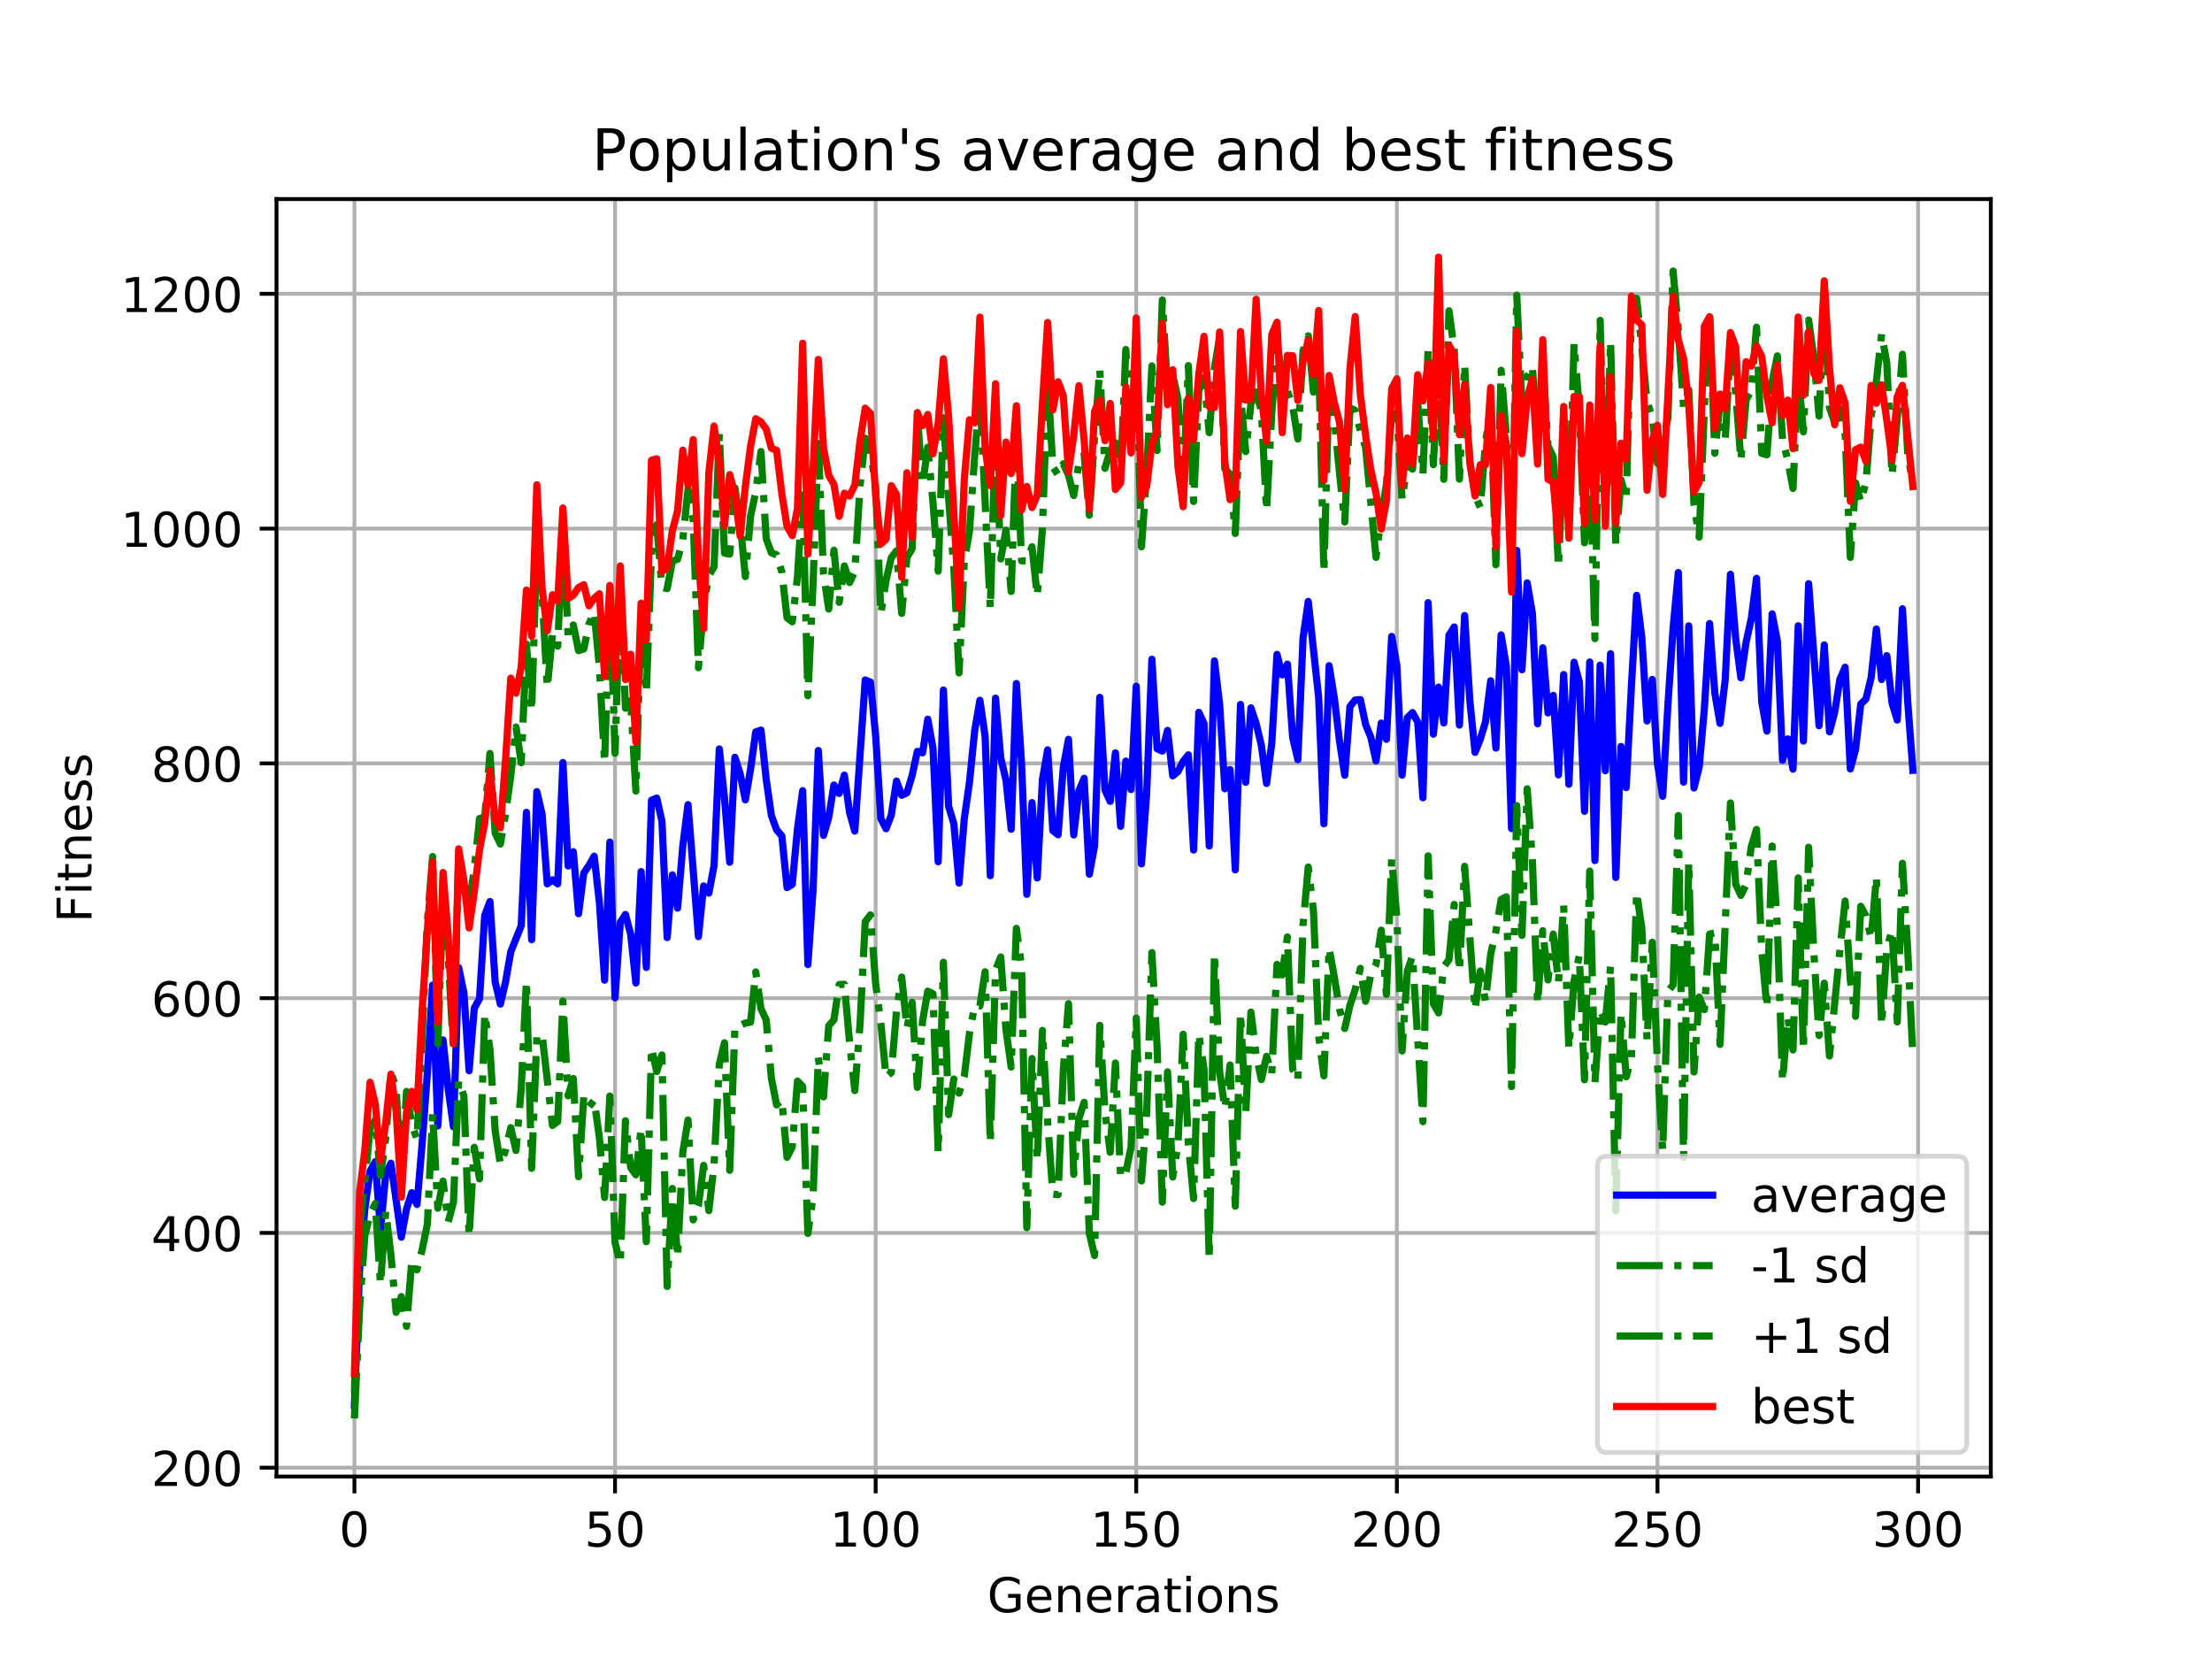 <?xml version="1.0" encoding="utf-8" standalone="no"?>
<!DOCTYPE svg PUBLIC "-//W3C//DTD SVG 1.1//EN"
  "http://www.w3.org/Graphics/SVG/1.1/DTD/svg11.dtd">
<!-- Created with matplotlib (https://matplotlib.org/) -->
<svg height="345.6pt" version="1.1" viewBox="0 0 460.8 345.6" width="460.8pt" xmlns="http://www.w3.org/2000/svg" xmlns:xlink="http://www.w3.org/1999/xlink">
 <defs>
  <style type="text/css">
*{stroke-linecap:butt;stroke-linejoin:round;}
  </style>
 </defs>
 <g id="figure_1">
  <g id="patch_1">
   <path d="M 0 345.6 
L 460.8 345.6 
L 460.8 0 
L 0 0 
z
" style="fill:#ffffff;"/>
  </g>
  <g id="axes_1">
   <g id="patch_2">
    <path d="M 57.6 307.584 
L 414.72 307.584 
L 414.72 41.472 
L 57.6 41.472 
z
" style="fill:#ffffff;"/>
   </g>
   <g id="matplotlib.axis_1">
    <g id="xtick_1">
     <g id="line2d_1">
      <path clip-path="url(#p38e847143c)" d="M 73.833 307.584 
L 73.833 41.472 
" style="fill:none;stroke:#b0b0b0;stroke-linecap:square;stroke-width:0.8;"/>
     </g>
     <g id="line2d_2">
      <defs>
       <path d="M 0 0 
L 0 3.5 
" id="md46d656d2c" style="stroke:#000000;stroke-width:0.8;"/>
      </defs>
      <g>
       <use style="stroke:#000000;stroke-width:0.8;" x="73.833" xlink:href="#md46d656d2c" y="307.584"/>
      </g>
     </g>
     <g id="text_1">
      <!-- 0 -->
      <defs>
       <path d="M 31.781 66.406 
Q 24.172 66.406 20.328 58.906 
Q 16.5 51.422 16.5 36.375 
Q 16.5 21.391 20.328 13.891 
Q 24.172 6.391 31.781 6.391 
Q 39.453 6.391 43.281 13.891 
Q 47.125 21.391 47.125 36.375 
Q 47.125 51.422 43.281 58.906 
Q 39.453 66.406 31.781 66.406 
z
M 31.781 74.219 
Q 44.047 74.219 50.516 64.516 
Q 56.984 54.828 56.984 36.375 
Q 56.984 17.969 50.516 8.266 
Q 44.047 -1.422 31.781 -1.422 
Q 19.531 -1.422 13.062 8.266 
Q 6.594 17.969 6.594 36.375 
Q 6.594 54.828 13.062 64.516 
Q 19.531 74.219 31.781 74.219 
z
" id="DejaVuSans-48"/>
      </defs>
      <g transform="translate(70.651 322.182)scale(0.1 -0.1)">
       <use xlink:href="#DejaVuSans-48"/>
      </g>
     </g>
    </g>
    <g id="xtick_2">
     <g id="line2d_3">
      <path clip-path="url(#p38e847143c)" d="M 128.123 307.584 
L 128.123 41.472 
" style="fill:none;stroke:#b0b0b0;stroke-linecap:square;stroke-width:0.8;"/>
     </g>
     <g id="line2d_4">
      <g>
       <use style="stroke:#000000;stroke-width:0.8;" x="128.123" xlink:href="#md46d656d2c" y="307.584"/>
      </g>
     </g>
     <g id="text_2">
      <!-- 50 -->
      <defs>
       <path d="M 10.797 72.906 
L 49.516 72.906 
L 49.516 64.594 
L 19.828 64.594 
L 19.828 46.734 
Q 21.969 47.469 24.109 47.828 
Q 26.266 48.188 28.422 48.188 
Q 40.625 48.188 47.75 41.5 
Q 54.891 34.812 54.891 23.391 
Q 54.891 11.625 47.562 5.094 
Q 40.234 -1.422 26.906 -1.422 
Q 22.312 -1.422 17.547 -0.641 
Q 12.797 0.141 7.719 1.703 
L 7.719 11.625 
Q 12.109 9.234 16.797 8.062 
Q 21.484 6.891 26.703 6.891 
Q 35.156 6.891 40.078 11.328 
Q 45.016 15.766 45.016 23.391 
Q 45.016 31 40.078 35.438 
Q 35.156 39.891 26.703 39.891 
Q 22.75 39.891 18.812 39.016 
Q 14.891 38.141 10.797 36.281 
z
" id="DejaVuSans-53"/>
      </defs>
      <g transform="translate(121.76 322.182)scale(0.1 -0.1)">
       <use xlink:href="#DejaVuSans-53"/>
       <use x="63.623" xlink:href="#DejaVuSans-48"/>
      </g>
     </g>
    </g>
    <g id="xtick_3">
     <g id="line2d_5">
      <path clip-path="url(#p38e847143c)" d="M 182.413 307.584 
L 182.413 41.472 
" style="fill:none;stroke:#b0b0b0;stroke-linecap:square;stroke-width:0.8;"/>
     </g>
     <g id="line2d_6">
      <g>
       <use style="stroke:#000000;stroke-width:0.8;" x="182.413" xlink:href="#md46d656d2c" y="307.584"/>
      </g>
     </g>
     <g id="text_3">
      <!-- 100 -->
      <defs>
       <path d="M 12.406 8.297 
L 28.516 8.297 
L 28.516 63.922 
L 10.984 60.406 
L 10.984 69.391 
L 28.422 72.906 
L 38.281 72.906 
L 38.281 8.297 
L 54.391 8.297 
L 54.391 0 
L 12.406 0 
z
" id="DejaVuSans-49"/>
      </defs>
      <g transform="translate(172.869 322.182)scale(0.1 -0.1)">
       <use xlink:href="#DejaVuSans-49"/>
       <use x="63.623" xlink:href="#DejaVuSans-48"/>
       <use x="127.246" xlink:href="#DejaVuSans-48"/>
      </g>
     </g>
    </g>
    <g id="xtick_4">
     <g id="line2d_7">
      <path clip-path="url(#p38e847143c)" d="M 236.703 307.584 
L 236.703 41.472 
" style="fill:none;stroke:#b0b0b0;stroke-linecap:square;stroke-width:0.8;"/>
     </g>
     <g id="line2d_8">
      <g>
       <use style="stroke:#000000;stroke-width:0.8;" x="236.703" xlink:href="#md46d656d2c" y="307.584"/>
      </g>
     </g>
     <g id="text_4">
      <!-- 150 -->
      <g transform="translate(227.159 322.182)scale(0.1 -0.1)">
       <use xlink:href="#DejaVuSans-49"/>
       <use x="63.623" xlink:href="#DejaVuSans-53"/>
       <use x="127.246" xlink:href="#DejaVuSans-48"/>
      </g>
     </g>
    </g>
    <g id="xtick_5">
     <g id="line2d_9">
      <path clip-path="url(#p38e847143c)" d="M 290.993 307.584 
L 290.993 41.472 
" style="fill:none;stroke:#b0b0b0;stroke-linecap:square;stroke-width:0.8;"/>
     </g>
     <g id="line2d_10">
      <g>
       <use style="stroke:#000000;stroke-width:0.8;" x="290.993" xlink:href="#md46d656d2c" y="307.584"/>
      </g>
     </g>
     <g id="text_5">
      <!-- 200 -->
      <defs>
       <path d="M 19.188 8.297 
L 53.609 8.297 
L 53.609 0 
L 7.328 0 
L 7.328 8.297 
Q 12.938 14.109 22.625 23.891 
Q 32.328 33.688 34.812 36.531 
Q 39.547 41.844 41.422 45.531 
Q 43.312 49.219 43.312 52.781 
Q 43.312 58.594 39.234 62.25 
Q 35.156 65.922 28.609 65.922 
Q 23.969 65.922 18.812 64.312 
Q 13.672 62.703 7.812 59.422 
L 7.812 69.391 
Q 13.766 71.781 18.938 73 
Q 24.125 74.219 28.422 74.219 
Q 39.75 74.219 46.484 68.547 
Q 53.219 62.891 53.219 53.422 
Q 53.219 48.922 51.531 44.891 
Q 49.859 40.875 45.406 35.406 
Q 44.188 33.984 37.641 27.219 
Q 31.109 20.453 19.188 8.297 
z
" id="DejaVuSans-50"/>
      </defs>
      <g transform="translate(281.449 322.182)scale(0.1 -0.1)">
       <use xlink:href="#DejaVuSans-50"/>
       <use x="63.623" xlink:href="#DejaVuSans-48"/>
       <use x="127.246" xlink:href="#DejaVuSans-48"/>
      </g>
     </g>
    </g>
    <g id="xtick_6">
     <g id="line2d_11">
      <path clip-path="url(#p38e847143c)" d="M 345.283 307.584 
L 345.283 41.472 
" style="fill:none;stroke:#b0b0b0;stroke-linecap:square;stroke-width:0.8;"/>
     </g>
     <g id="line2d_12">
      <g>
       <use style="stroke:#000000;stroke-width:0.8;" x="345.283" xlink:href="#md46d656d2c" y="307.584"/>
      </g>
     </g>
     <g id="text_6">
      <!-- 250 -->
      <g transform="translate(335.739 322.182)scale(0.1 -0.1)">
       <use xlink:href="#DejaVuSans-50"/>
       <use x="63.623" xlink:href="#DejaVuSans-53"/>
       <use x="127.246" xlink:href="#DejaVuSans-48"/>
      </g>
     </g>
    </g>
    <g id="xtick_7">
     <g id="line2d_13">
      <path clip-path="url(#p38e847143c)" d="M 399.573 307.584 
L 399.573 41.472 
" style="fill:none;stroke:#b0b0b0;stroke-linecap:square;stroke-width:0.8;"/>
     </g>
     <g id="line2d_14">
      <g>
       <use style="stroke:#000000;stroke-width:0.8;" x="399.573" xlink:href="#md46d656d2c" y="307.584"/>
      </g>
     </g>
     <g id="text_7">
      <!-- 300 -->
      <defs>
       <path d="M 40.578 39.312 
Q 47.656 37.797 51.625 33 
Q 55.609 28.219 55.609 21.188 
Q 55.609 10.406 48.188 4.484 
Q 40.766 -1.422 27.094 -1.422 
Q 22.516 -1.422 17.656 -0.516 
Q 12.797 0.391 7.625 2.203 
L 7.625 11.719 
Q 11.719 9.328 16.594 8.109 
Q 21.484 6.891 26.812 6.891 
Q 36.078 6.891 40.938 10.547 
Q 45.797 14.203 45.797 21.188 
Q 45.797 27.641 41.281 31.266 
Q 36.766 34.906 28.719 34.906 
L 20.219 34.906 
L 20.219 43.016 
L 29.109 43.016 
Q 36.375 43.016 40.234 45.922 
Q 44.094 48.828 44.094 54.297 
Q 44.094 59.906 40.109 62.906 
Q 36.141 65.922 28.719 65.922 
Q 24.656 65.922 20.016 65.031 
Q 15.375 64.156 9.812 62.312 
L 9.812 71.094 
Q 15.438 72.656 20.344 73.438 
Q 25.25 74.219 29.594 74.219 
Q 40.828 74.219 47.359 69.109 
Q 53.906 64.016 53.906 55.328 
Q 53.906 49.266 50.438 45.094 
Q 46.969 40.922 40.578 39.312 
z
" id="DejaVuSans-51"/>
      </defs>
      <g transform="translate(390.029 322.182)scale(0.1 -0.1)">
       <use xlink:href="#DejaVuSans-51"/>
       <use x="63.623" xlink:href="#DejaVuSans-48"/>
       <use x="127.246" xlink:href="#DejaVuSans-48"/>
      </g>
     </g>
    </g>
    <g id="text_8">
     <!-- Generations -->
     <defs>
      <path d="M 59.516 10.406 
L 59.516 29.984 
L 43.406 29.984 
L 43.406 38.094 
L 69.281 38.094 
L 69.281 6.781 
Q 63.578 2.734 56.688 0.656 
Q 49.812 -1.422 42 -1.422 
Q 24.906 -1.422 15.25 8.562 
Q 5.609 18.562 5.609 36.375 
Q 5.609 54.25 15.25 64.234 
Q 24.906 74.219 42 74.219 
Q 49.125 74.219 55.547 72.453 
Q 61.969 70.703 67.391 67.281 
L 67.391 56.781 
Q 61.922 61.422 55.766 63.766 
Q 49.609 66.109 42.828 66.109 
Q 29.438 66.109 22.719 58.641 
Q 16.016 51.172 16.016 36.375 
Q 16.016 21.625 22.719 14.156 
Q 29.438 6.688 42.828 6.688 
Q 48.047 6.688 52.141 7.594 
Q 56.25 8.5 59.516 10.406 
z
" id="DejaVuSans-71"/>
      <path d="M 56.203 29.594 
L 56.203 25.203 
L 14.891 25.203 
Q 15.484 15.922 20.484 11.062 
Q 25.484 6.203 34.422 6.203 
Q 39.594 6.203 44.453 7.469 
Q 49.312 8.734 54.109 11.281 
L 54.109 2.781 
Q 49.266 0.734 44.188 -0.344 
Q 39.109 -1.422 33.891 -1.422 
Q 20.797 -1.422 13.156 6.188 
Q 5.516 13.812 5.516 26.812 
Q 5.516 40.234 12.766 48.109 
Q 20.016 56 32.328 56 
Q 43.359 56 49.781 48.891 
Q 56.203 41.797 56.203 29.594 
z
M 47.219 32.234 
Q 47.125 39.594 43.094 43.984 
Q 39.062 48.391 32.422 48.391 
Q 24.906 48.391 20.391 44.141 
Q 15.875 39.891 15.188 32.172 
z
" id="DejaVuSans-101"/>
      <path d="M 54.891 33.016 
L 54.891 0 
L 45.906 0 
L 45.906 32.719 
Q 45.906 40.484 42.875 44.328 
Q 39.844 48.188 33.797 48.188 
Q 26.516 48.188 22.312 43.547 
Q 18.109 38.922 18.109 30.906 
L 18.109 0 
L 9.078 0 
L 9.078 54.688 
L 18.109 54.688 
L 18.109 46.188 
Q 21.344 51.125 25.703 53.562 
Q 30.078 56 35.797 56 
Q 45.219 56 50.047 50.172 
Q 54.891 44.344 54.891 33.016 
z
" id="DejaVuSans-110"/>
      <path d="M 41.109 46.297 
Q 39.594 47.172 37.812 47.578 
Q 36.031 48 33.891 48 
Q 26.266 48 22.188 43.047 
Q 18.109 38.094 18.109 28.812 
L 18.109 0 
L 9.078 0 
L 9.078 54.688 
L 18.109 54.688 
L 18.109 46.188 
Q 20.953 51.172 25.484 53.578 
Q 30.031 56 36.531 56 
Q 37.453 56 38.578 55.875 
Q 39.703 55.766 41.062 55.516 
z
" id="DejaVuSans-114"/>
      <path d="M 34.281 27.484 
Q 23.391 27.484 19.188 25 
Q 14.984 22.516 14.984 16.5 
Q 14.984 11.719 18.141 8.906 
Q 21.297 6.109 26.703 6.109 
Q 34.188 6.109 38.703 11.406 
Q 43.219 16.703 43.219 25.484 
L 43.219 27.484 
z
M 52.203 31.203 
L 52.203 0 
L 43.219 0 
L 43.219 8.297 
Q 40.141 3.328 35.547 0.953 
Q 30.953 -1.422 24.312 -1.422 
Q 15.922 -1.422 10.953 3.297 
Q 6 8.016 6 15.922 
Q 6 25.141 12.172 29.828 
Q 18.359 34.516 30.609 34.516 
L 43.219 34.516 
L 43.219 35.406 
Q 43.219 41.609 39.141 45 
Q 35.062 48.391 27.688 48.391 
Q 23 48.391 18.547 47.266 
Q 14.109 46.141 10.016 43.891 
L 10.016 52.203 
Q 14.938 54.109 19.578 55.047 
Q 24.219 56 28.609 56 
Q 40.484 56 46.344 49.844 
Q 52.203 43.703 52.203 31.203 
z
" id="DejaVuSans-97"/>
      <path d="M 18.312 70.219 
L 18.312 54.688 
L 36.812 54.688 
L 36.812 47.703 
L 18.312 47.703 
L 18.312 18.016 
Q 18.312 11.328 20.141 9.422 
Q 21.969 7.516 27.594 7.516 
L 36.812 7.516 
L 36.812 0 
L 27.594 0 
Q 17.188 0 13.234 3.875 
Q 9.281 7.766 9.281 18.016 
L 9.281 47.703 
L 2.688 47.703 
L 2.688 54.688 
L 9.281 54.688 
L 9.281 70.219 
z
" id="DejaVuSans-116"/>
      <path d="M 9.422 54.688 
L 18.406 54.688 
L 18.406 0 
L 9.422 0 
z
M 9.422 75.984 
L 18.406 75.984 
L 18.406 64.594 
L 9.422 64.594 
z
" id="DejaVuSans-105"/>
      <path d="M 30.609 48.391 
Q 23.391 48.391 19.188 42.75 
Q 14.984 37.109 14.984 27.297 
Q 14.984 17.484 19.156 11.844 
Q 23.344 6.203 30.609 6.203 
Q 37.797 6.203 41.984 11.859 
Q 46.188 17.531 46.188 27.297 
Q 46.188 37.016 41.984 42.703 
Q 37.797 48.391 30.609 48.391 
z
M 30.609 56 
Q 42.328 56 49.016 48.375 
Q 55.719 40.766 55.719 27.297 
Q 55.719 13.875 49.016 6.219 
Q 42.328 -1.422 30.609 -1.422 
Q 18.844 -1.422 12.172 6.219 
Q 5.516 13.875 5.516 27.297 
Q 5.516 40.766 12.172 48.375 
Q 18.844 56 30.609 56 
z
" id="DejaVuSans-111"/>
      <path d="M 44.281 53.078 
L 44.281 44.578 
Q 40.484 46.531 36.375 47.5 
Q 32.281 48.484 27.875 48.484 
Q 21.188 48.484 17.844 46.438 
Q 14.5 44.391 14.5 40.281 
Q 14.5 37.156 16.891 35.375 
Q 19.281 33.594 26.516 31.984 
L 29.594 31.297 
Q 39.156 29.25 43.188 25.516 
Q 47.219 21.781 47.219 15.094 
Q 47.219 7.469 41.188 3.016 
Q 35.156 -1.422 24.609 -1.422 
Q 20.219 -1.422 15.453 -0.562 
Q 10.688 0.297 5.422 2 
L 5.422 11.281 
Q 10.406 8.688 15.234 7.391 
Q 20.062 6.109 24.812 6.109 
Q 31.156 6.109 34.562 8.281 
Q 37.984 10.453 37.984 14.406 
Q 37.984 18.062 35.516 20.016 
Q 33.062 21.969 24.703 23.781 
L 21.578 24.516 
Q 13.234 26.266 9.516 29.906 
Q 5.812 33.547 5.812 39.891 
Q 5.812 47.609 11.281 51.797 
Q 16.75 56 26.812 56 
Q 31.781 56 36.172 55.266 
Q 40.578 54.547 44.281 53.078 
z
" id="DejaVuSans-115"/>
     </defs>
     <g transform="translate(205.662 335.861)scale(0.1 -0.1)">
      <use xlink:href="#DejaVuSans-71"/>
      <use x="77.49" xlink:href="#DejaVuSans-101"/>
      <use x="139.014" xlink:href="#DejaVuSans-110"/>
      <use x="202.393" xlink:href="#DejaVuSans-101"/>
      <use x="263.916" xlink:href="#DejaVuSans-114"/>
      <use x="305.029" xlink:href="#DejaVuSans-97"/>
      <use x="366.309" xlink:href="#DejaVuSans-116"/>
      <use x="405.518" xlink:href="#DejaVuSans-105"/>
      <use x="433.301" xlink:href="#DejaVuSans-111"/>
      <use x="494.482" xlink:href="#DejaVuSans-110"/>
      <use x="557.861" xlink:href="#DejaVuSans-115"/>
     </g>
    </g>
   </g>
   <g id="matplotlib.axis_2">
    <g id="ytick_1">
     <g id="line2d_15">
      <path clip-path="url(#p38e847143c)" d="M 57.6 305.748 
L 414.72 305.748 
" style="fill:none;stroke:#b0b0b0;stroke-linecap:square;stroke-width:0.8;"/>
     </g>
     <g id="line2d_16">
      <defs>
       <path d="M 0 0 
L -3.5 0 
" id="mfd83e3b802" style="stroke:#000000;stroke-width:0.8;"/>
      </defs>
      <g>
       <use style="stroke:#000000;stroke-width:0.8;" x="57.6" xlink:href="#mfd83e3b802" y="305.748"/>
      </g>
     </g>
     <g id="text_9">
      <!-- 200 -->
      <g transform="translate(31.512 309.548)scale(0.1 -0.1)">
       <use xlink:href="#DejaVuSans-50"/>
       <use x="63.623" xlink:href="#DejaVuSans-48"/>
       <use x="127.246" xlink:href="#DejaVuSans-48"/>
      </g>
     </g>
    </g>
    <g id="ytick_2">
     <g id="line2d_17">
      <path clip-path="url(#p38e847143c)" d="M 57.6 256.84 
L 414.72 256.84 
" style="fill:none;stroke:#b0b0b0;stroke-linecap:square;stroke-width:0.8;"/>
     </g>
     <g id="line2d_18">
      <g>
       <use style="stroke:#000000;stroke-width:0.8;" x="57.6" xlink:href="#mfd83e3b802" y="256.84"/>
      </g>
     </g>
     <g id="text_10">
      <!-- 400 -->
      <defs>
       <path d="M 37.797 64.312 
L 12.891 25.391 
L 37.797 25.391 
z
M 35.203 72.906 
L 47.609 72.906 
L 47.609 25.391 
L 58.016 25.391 
L 58.016 17.188 
L 47.609 17.188 
L 47.609 0 
L 37.797 0 
L 37.797 17.188 
L 4.891 17.188 
L 4.891 26.703 
z
" id="DejaVuSans-52"/>
      </defs>
      <g transform="translate(31.512 260.639)scale(0.1 -0.1)">
       <use xlink:href="#DejaVuSans-52"/>
       <use x="63.623" xlink:href="#DejaVuSans-48"/>
       <use x="127.246" xlink:href="#DejaVuSans-48"/>
      </g>
     </g>
    </g>
    <g id="ytick_3">
     <g id="line2d_19">
      <path clip-path="url(#p38e847143c)" d="M 57.6 207.932 
L 414.72 207.932 
" style="fill:none;stroke:#b0b0b0;stroke-linecap:square;stroke-width:0.8;"/>
     </g>
     <g id="line2d_20">
      <g>
       <use style="stroke:#000000;stroke-width:0.8;" x="57.6" xlink:href="#mfd83e3b802" y="207.932"/>
      </g>
     </g>
     <g id="text_11">
      <!-- 600 -->
      <defs>
       <path d="M 33.016 40.375 
Q 26.375 40.375 22.484 35.828 
Q 18.609 31.297 18.609 23.391 
Q 18.609 15.531 22.484 10.953 
Q 26.375 6.391 33.016 6.391 
Q 39.656 6.391 43.531 10.953 
Q 47.406 15.531 47.406 23.391 
Q 47.406 31.297 43.531 35.828 
Q 39.656 40.375 33.016 40.375 
z
M 52.594 71.297 
L 52.594 62.312 
Q 48.875 64.062 45.094 64.984 
Q 41.312 65.922 37.594 65.922 
Q 27.828 65.922 22.672 59.328 
Q 17.531 52.734 16.797 39.406 
Q 19.672 43.656 24.016 45.922 
Q 28.375 48.188 33.594 48.188 
Q 44.578 48.188 50.953 41.516 
Q 57.328 34.859 57.328 23.391 
Q 57.328 12.156 50.688 5.359 
Q 44.047 -1.422 33.016 -1.422 
Q 20.359 -1.422 13.672 8.266 
Q 6.984 17.969 6.984 36.375 
Q 6.984 53.656 15.188 63.938 
Q 23.391 74.219 37.203 74.219 
Q 40.922 74.219 44.703 73.484 
Q 48.484 72.75 52.594 71.297 
z
" id="DejaVuSans-54"/>
      </defs>
      <g transform="translate(31.512 211.731)scale(0.1 -0.1)">
       <use xlink:href="#DejaVuSans-54"/>
       <use x="63.623" xlink:href="#DejaVuSans-48"/>
       <use x="127.246" xlink:href="#DejaVuSans-48"/>
      </g>
     </g>
    </g>
    <g id="ytick_4">
     <g id="line2d_21">
      <path clip-path="url(#p38e847143c)" d="M 57.6 159.023 
L 414.72 159.023 
" style="fill:none;stroke:#b0b0b0;stroke-linecap:square;stroke-width:0.8;"/>
     </g>
     <g id="line2d_22">
      <g>
       <use style="stroke:#000000;stroke-width:0.8;" x="57.6" xlink:href="#mfd83e3b802" y="159.023"/>
      </g>
     </g>
     <g id="text_12">
      <!-- 800 -->
      <defs>
       <path d="M 31.781 34.625 
Q 24.75 34.625 20.719 30.859 
Q 16.703 27.094 16.703 20.516 
Q 16.703 13.922 20.719 10.156 
Q 24.75 6.391 31.781 6.391 
Q 38.812 6.391 42.859 10.172 
Q 46.922 13.969 46.922 20.516 
Q 46.922 27.094 42.891 30.859 
Q 38.875 34.625 31.781 34.625 
z
M 21.922 38.812 
Q 15.578 40.375 12.031 44.719 
Q 8.5 49.078 8.5 55.328 
Q 8.5 64.062 14.719 69.141 
Q 20.953 74.219 31.781 74.219 
Q 42.672 74.219 48.875 69.141 
Q 55.078 64.062 55.078 55.328 
Q 55.078 49.078 51.531 44.719 
Q 48 40.375 41.703 38.812 
Q 48.828 37.156 52.797 32.312 
Q 56.781 27.484 56.781 20.516 
Q 56.781 9.906 50.312 4.234 
Q 43.844 -1.422 31.781 -1.422 
Q 19.734 -1.422 13.25 4.234 
Q 6.781 9.906 6.781 20.516 
Q 6.781 27.484 10.781 32.312 
Q 14.797 37.156 21.922 38.812 
z
M 18.312 54.391 
Q 18.312 48.734 21.844 45.562 
Q 25.391 42.391 31.781 42.391 
Q 38.141 42.391 41.719 45.562 
Q 45.312 48.734 45.312 54.391 
Q 45.312 60.062 41.719 63.234 
Q 38.141 66.406 31.781 66.406 
Q 25.391 66.406 21.844 63.234 
Q 18.312 60.062 18.312 54.391 
z
" id="DejaVuSans-56"/>
      </defs>
      <g transform="translate(31.512 162.822)scale(0.1 -0.1)">
       <use xlink:href="#DejaVuSans-56"/>
       <use x="63.623" xlink:href="#DejaVuSans-48"/>
       <use x="127.246" xlink:href="#DejaVuSans-48"/>
      </g>
     </g>
    </g>
    <g id="ytick_5">
     <g id="line2d_23">
      <path clip-path="url(#p38e847143c)" d="M 57.6 110.115 
L 414.72 110.115 
" style="fill:none;stroke:#b0b0b0;stroke-linecap:square;stroke-width:0.8;"/>
     </g>
     <g id="line2d_24">
      <g>
       <use style="stroke:#000000;stroke-width:0.8;" x="57.6" xlink:href="#mfd83e3b802" y="110.115"/>
      </g>
     </g>
     <g id="text_13">
      <!-- 1000 -->
      <g transform="translate(25.15 113.914)scale(0.1 -0.1)">
       <use xlink:href="#DejaVuSans-49"/>
       <use x="63.623" xlink:href="#DejaVuSans-48"/>
       <use x="127.246" xlink:href="#DejaVuSans-48"/>
       <use x="190.869" xlink:href="#DejaVuSans-48"/>
      </g>
     </g>
    </g>
    <g id="ytick_6">
     <g id="line2d_25">
      <path clip-path="url(#p38e847143c)" d="M 57.6 61.206 
L 414.72 61.206 
" style="fill:none;stroke:#b0b0b0;stroke-linecap:square;stroke-width:0.8;"/>
     </g>
     <g id="line2d_26">
      <g>
       <use style="stroke:#000000;stroke-width:0.8;" x="57.6" xlink:href="#mfd83e3b802" y="61.206"/>
      </g>
     </g>
     <g id="text_14">
      <!-- 1200 -->
      <g transform="translate(25.15 65.006)scale(0.1 -0.1)">
       <use xlink:href="#DejaVuSans-49"/>
       <use x="63.623" xlink:href="#DejaVuSans-50"/>
       <use x="127.246" xlink:href="#DejaVuSans-48"/>
       <use x="190.869" xlink:href="#DejaVuSans-48"/>
      </g>
     </g>
    </g>
    <g id="text_15">
     <!-- Fitness -->
     <defs>
      <path d="M 9.812 72.906 
L 51.703 72.906 
L 51.703 64.594 
L 19.672 64.594 
L 19.672 43.109 
L 48.578 43.109 
L 48.578 34.812 
L 19.672 34.812 
L 19.672 0 
L 9.812 0 
z
" id="DejaVuSans-70"/>
     </defs>
     <g transform="translate(19.07 192.202)rotate(-90)scale(0.1 -0.1)">
      <use xlink:href="#DejaVuSans-70"/>
      <use x="57.41" xlink:href="#DejaVuSans-105"/>
      <use x="85.193" xlink:href="#DejaVuSans-116"/>
      <use x="124.402" xlink:href="#DejaVuSans-110"/>
      <use x="187.781" xlink:href="#DejaVuSans-101"/>
      <use x="249.305" xlink:href="#DejaVuSans-115"/>
      <use x="301.404" xlink:href="#DejaVuSans-115"/>
     </g>
    </g>
   </g>
   <g id="line2d_27">
    <path clip-path="url(#p38e847143c)" d="M 73.833 292.758 
L 74.919 264.186 
L 76.004 251.765 
L 77.09 243.965 
L 78.176 242.004 
L 79.262 256.189 
L 80.348 244.74 
L 81.433 242.321 
L 83.605 257.719 
L 84.691 251.84 
L 85.777 248.465 
L 86.862 250.913 
L 87.948 238.149 
L 89.034 223.454 
L 90.12 205.217 
L 91.206 234.553 
L 92.291 216.636 
L 93.377 226.927 
L 94.463 234.731 
L 95.549 201.565 
L 96.635 206.801 
L 97.72 223.053 
L 98.806 210.001 
L 99.892 208.047 
L 100.978 190.7 
L 102.064 187.808 
L 103.149 204.523 
L 104.235 209.167 
L 105.321 204.525 
L 106.407 198.261 
L 108.578 192.853 
L 109.664 169.24 
L 110.75 195.751 
L 111.836 164.919 
L 112.922 169.545 
L 114.007 184.119 
L 115.093 183.28 
L 116.179 184.121 
L 117.265 158.853 
L 118.351 180.4 
L 119.436 177.439 
L 120.522 190.336 
L 121.608 181.875 
L 122.694 180.276 
L 123.78 178.363 
L 124.865 188 
L 125.951 204.183 
L 127.037 175.424 
L 128.123 207.866 
L 129.209 192.159 
L 130.294 190.506 
L 131.38 194.614 
L 132.466 204.771 
L 133.552 181.576 
L 134.638 201.54 
L 135.723 166.71 
L 136.809 166.258 
L 137.895 171.07 
L 138.981 195.309 
L 140.067 182.251 
L 141.152 189.172 
L 142.238 176.231 
L 143.324 167.627 
L 145.496 195.108 
L 146.581 184.553 
L 147.667 186.043 
L 148.753 180.322 
L 149.839 156.027 
L 150.925 166.225 
L 152.01 179.611 
L 153.096 157.758 
L 154.182 161.197 
L 155.268 166.616 
L 156.354 160.236 
L 157.439 152.471 
L 158.525 152.095 
L 159.611 162.33 
L 160.697 169.903 
L 161.783 172.877 
L 162.868 174.118 
L 163.954 184.89 
L 165.04 184.221 
L 166.126 172.688 
L 167.212 164.714 
L 168.297 200.94 
L 169.383 185.224 
L 170.469 156.344 
L 171.555 174.024 
L 172.641 170.279 
L 173.726 163.538 
L 174.812 165.295 
L 175.898 161.471 
L 176.984 169.258 
L 178.07 173.132 
L 180.241 141.655 
L 181.327 142.103 
L 182.413 153.228 
L 183.499 170.553 
L 184.584 172.641 
L 185.67 169.81 
L 186.756 162.704 
L 187.842 165.666 
L 188.928 165.159 
L 190.013 161.556 
L 191.099 156.521 
L 192.185 156.828 
L 193.271 149.828 
L 194.357 155.819 
L 195.442 179.515 
L 196.528 143.741 
L 197.614 167.98 
L 198.7 171.57 
L 199.786 183.954 
L 200.871 170.614 
L 201.957 162.974 
L 203.043 152.245 
L 204.129 145.882 
L 205.215 153.372 
L 206.3 182.424 
L 207.386 145.445 
L 208.472 157.895 
L 209.558 162.462 
L 210.644 172.746 
L 211.729 142.395 
L 212.815 159.111 
L 213.901 186.3 
L 214.987 167.202 
L 216.073 182.898 
L 217.158 162.393 
L 218.244 156.216 
L 219.33 173.024 
L 220.416 173.897 
L 221.502 159.831 
L 222.587 154.016 
L 223.673 173.929 
L 224.759 164.75 
L 225.845 162.134 
L 226.931 182.118 
L 228.016 176.22 
L 229.102 145.282 
L 230.188 164.562 
L 231.274 166.941 
L 232.36 156.837 
L 233.445 172.14 
L 234.531 158.551 
L 235.617 164.475 
L 236.703 142.953 
L 237.789 179.964 
L 238.875 165.211 
L 239.96 137.336 
L 241.046 155.979 
L 242.132 156.463 
L 243.218 152.164 
L 244.304 161.62 
L 245.389 160.737 
L 246.475 158.596 
L 247.561 157.245 
L 248.647 177.069 
L 249.733 148.392 
L 250.818 150.708 
L 251.904 176.233 
L 252.99 137.677 
L 254.076 146.765 
L 255.162 164.312 
L 256.247 160.31 
L 257.333 181.202 
L 258.419 146.756 
L 259.505 162.975 
L 260.591 147.469 
L 261.676 150.721 
L 262.762 155.247 
L 263.848 163.203 
L 264.934 154.83 
L 266.02 136.325 
L 267.105 140.596 
L 268.191 138.352 
L 269.277 153.592 
L 270.363 158.252 
L 271.449 132.884 
L 272.534 125.286 
L 274.706 145.38 
L 275.792 171.604 
L 276.878 138.684 
L 277.963 145.379 
L 279.049 154.411 
L 280.135 161.498 
L 281.221 147.187 
L 282.307 145.82 
L 283.392 145.741 
L 284.478 150.905 
L 285.564 153.59 
L 286.65 158.515 
L 287.736 150.624 
L 288.821 154.011 
L 289.907 132.579 
L 290.993 138.642 
L 292.079 161.477 
L 293.165 149.531 
L 294.25 148.444 
L 295.336 150.416 
L 296.422 166.186 
L 297.508 125.544 
L 298.594 152.939 
L 299.679 143.142 
L 300.765 150.611 
L 301.851 132.328 
L 302.937 130.613 
L 304.023 151.043 
L 305.108 128.23 
L 306.194 145.983 
L 307.28 156.728 
L 308.366 154.001 
L 309.452 150.393 
L 310.537 141.825 
L 311.623 155.838 
L 312.709 132.257 
L 313.795 138.761 
L 314.881 172.611 
L 315.966 114.661 
L 317.052 139.512 
L 318.138 121.427 
L 319.224 127.772 
L 320.31 150.77 
L 321.395 134.954 
L 322.481 148.514 
L 323.567 144.874 
L 324.653 161.425 
L 325.739 140.519 
L 326.824 163.37 
L 327.91 137.951 
L 328.996 142.068 
L 330.082 169 
L 331.168 137.909 
L 332.253 179.268 
L 333.339 138.562 
L 334.425 160.56 
L 335.511 136.189 
L 336.597 182.797 
L 337.682 155.497 
L 338.768 164.065 
L 339.854 142.921 
L 340.94 124.015 
L 342.026 132.874 
L 343.111 150.19 
L 344.197 141.541 
L 345.283 159.12 
L 346.369 165.874 
L 347.455 146.855 
L 348.54 130.806 
L 349.626 119.266 
L 350.712 162.933 
L 351.798 130.384 
L 352.884 164.146 
L 353.969 159.801 
L 355.055 147.568 
L 356.141 129.892 
L 357.227 144.395 
L 358.313 150.691 
L 359.398 141.569 
L 360.484 119.632 
L 361.57 132.951 
L 362.656 141.201 
L 363.742 133.774 
L 364.827 128.862 
L 365.913 120.474 
L 366.999 146.209 
L 368.085 152.299 
L 369.171 127.887 
L 370.256 133.552 
L 371.342 158.38 
L 372.428 153.931 
L 373.514 160.229 
L 374.6 130.366 
L 375.685 154.374 
L 376.771 121.587 
L 378.943 151.186 
L 380.029 134.342 
L 381.114 152.457 
L 382.2 148.35 
L 383.286 141.512 
L 384.372 138.995 
L 385.458 160.18 
L 386.543 156.149 
L 387.629 146.67 
L 388.715 145.603 
L 389.801 141.131 
L 390.887 131.029 
L 391.972 141.554 
L 393.058 136.587 
L 394.144 146.415 
L 395.23 149.998 
L 396.316 126.82 
L 397.401 146.015 
L 398.487 160.478 
L 398.487 160.478 
" style="fill:none;stroke:#0000ff;stroke-linecap:square;stroke-width:1.5;"/>
   </g>
   <g id="line2d_28">
    <path clip-path="url(#p38e847143c)" d="M 73.833 295.488 
L 74.919 272.282 
L 76.004 257.374 
L 77.09 253 
L 78.176 250.731 
L 79.262 267.492 
L 80.348 252.34 
L 81.433 261.38 
L 82.519 273.381 
L 83.605 270.096 
L 84.691 276.302 
L 85.777 262.665 
L 86.862 264.522 
L 87.948 260.341 
L 89.034 254.98 
L 90.12 232 
L 91.206 251.687 
L 92.291 246.045 
L 93.377 254.551 
L 94.463 250.451 
L 95.549 225.173 
L 96.635 228.3 
L 97.72 257.561 
L 98.806 239.01 
L 99.892 245.574 
L 100.978 211.2 
L 102.064 218.652 
L 103.149 235.52 
L 104.235 242.501 
L 105.321 239.605 
L 106.407 234.921 
L 107.493 239.673 
L 108.578 226.824 
L 109.664 204.296 
L 110.75 243.394 
L 111.836 215.952 
L 112.922 215.513 
L 115.093 234.446 
L 116.179 233.638 
L 117.265 208.558 
L 118.351 228.278 
L 119.436 224.677 
L 120.522 245.136 
L 121.608 228.548 
L 122.694 230.565 
L 123.78 229.184 
L 124.865 236.98 
L 125.951 249.468 
L 127.037 228.332 
L 128.123 258.821 
L 129.209 263.287 
L 130.294 233.475 
L 131.38 243.218 
L 132.466 244.742 
L 133.552 235.064 
L 134.638 258.667 
L 135.723 218.292 
L 136.809 223.219 
L 137.895 219.77 
L 138.981 267.998 
L 140.067 247.585 
L 141.152 261.845 
L 142.238 240.049 
L 143.324 233.318 
L 144.41 254.119 
L 145.496 251.124 
L 146.581 242.774 
L 147.667 252.187 
L 148.753 242.569 
L 149.839 221.712 
L 150.925 217.226 
L 152.01 243.795 
L 153.096 213.886 
L 154.182 213.655 
L 155.268 213.117 
L 156.354 212.937 
L 157.439 202.473 
L 158.525 210.129 
L 159.611 212.455 
L 160.697 224.644 
L 161.783 230.171 
L 162.868 229.098 
L 163.954 241.086 
L 165.04 238.916 
L 166.126 225.21 
L 167.212 226.33 
L 168.297 256.942 
L 169.383 249.204 
L 170.469 220.305 
L 171.555 228.508 
L 172.641 213.677 
L 173.726 212.45 
L 174.812 205.107 
L 175.898 205.048 
L 176.984 217.17 
L 178.07 227.189 
L 179.155 213.484 
L 180.241 192.013 
L 181.327 190.589 
L 182.413 204.876 
L 183.499 213.239 
L 184.584 224.379 
L 185.67 223.423 
L 186.756 210.664 
L 187.842 203.553 
L 188.928 214.187 
L 190.013 208.805 
L 191.099 226.518 
L 192.185 212.71 
L 193.271 206.478 
L 194.357 207.021 
L 195.442 240.051 
L 196.528 200.455 
L 197.614 232.197 
L 198.7 224.775 
L 199.786 227.724 
L 200.871 224.263 
L 201.957 215.27 
L 203.043 209.496 
L 204.129 209.566 
L 205.215 202.436 
L 206.3 238.048 
L 207.386 202.127 
L 208.472 199.36 
L 209.558 214.473 
L 210.644 222.28 
L 211.729 193.388 
L 212.815 201.409 
L 213.901 255.737 
L 214.987 220.505 
L 216.073 241.69 
L 217.158 214.666 
L 218.244 233.73 
L 219.33 248.762 
L 220.416 248.874 
L 221.502 223.039 
L 222.587 209.073 
L 223.673 244.635 
L 224.759 233.027 
L 225.845 229.633 
L 226.931 256.912 
L 228.016 261.548 
L 229.102 213.6 
L 230.188 231.565 
L 231.274 240.037 
L 232.36 221.444 
L 233.445 245.296 
L 234.531 244.289 
L 235.617 238.955 
L 236.703 212.073 
L 237.789 246.01 
L 238.875 231.773 
L 239.96 198.444 
L 241.046 218.109 
L 242.132 250.428 
L 243.218 223.286 
L 244.304 245.196 
L 245.389 238.436 
L 246.475 215.453 
L 247.561 238.317 
L 248.647 249.667 
L 249.733 215.405 
L 250.818 222.724 
L 251.904 262.338 
L 252.99 198.658 
L 254.076 223.256 
L 255.162 230.944 
L 256.247 221.851 
L 257.333 251.273 
L 258.419 211.05 
L 259.505 231.872 
L 260.591 210.844 
L 261.676 219.794 
L 262.762 224.898 
L 263.848 220.044 
L 264.934 223.708 
L 266.02 200.903 
L 267.105 203.083 
L 268.191 195.184 
L 269.277 222.704 
L 270.363 225.05 
L 271.449 192.703 
L 272.534 180.615 
L 273.62 189.806 
L 274.706 215.779 
L 275.792 224.112 
L 276.878 197.523 
L 277.963 203.553 
L 279.049 210.239 
L 280.135 214.258 
L 281.221 209.427 
L 282.307 206.154 
L 283.392 201.728 
L 284.478 208.59 
L 285.564 202.988 
L 286.65 200.91 
L 287.736 193.768 
L 288.821 207.145 
L 289.907 178.916 
L 290.993 191.128 
L 292.079 218.93 
L 293.165 202.338 
L 294.25 199.156 
L 296.422 233.666 
L 297.508 178.29 
L 298.594 209.068 
L 299.679 211.003 
L 300.765 201.373 
L 301.851 199.915 
L 302.937 188.411 
L 304.023 202.268 
L 305.108 180.465 
L 307.28 210.294 
L 308.366 202.286 
L 309.452 208.56 
L 310.537 198.738 
L 311.623 194.02 
L 312.709 187.372 
L 313.795 186.823 
L 314.881 226.368 
L 315.966 167.831 
L 317.052 194.856 
L 318.138 164.325 
L 319.224 179.179 
L 320.31 209.047 
L 321.395 193.884 
L 322.481 204.142 
L 323.567 194.587 
L 324.653 204.673 
L 325.739 188.603 
L 326.824 218.443 
L 327.91 204.328 
L 328.996 199.043 
L 330.082 224.935 
L 331.168 181.462 
L 332.253 225.503 
L 333.339 210.39 
L 334.425 212.904 
L 335.511 201.28 
L 336.597 252.233 
L 337.682 211.046 
L 338.768 224.31 
L 339.854 220.498 
L 340.94 185.878 
L 342.026 193.413 
L 343.111 216.64 
L 344.197 196.294 
L 345.283 221.712 
L 346.369 239.712 
L 347.455 206.571 
L 348.54 205.154 
L 349.626 169.889 
L 350.712 241.08 
L 351.798 179.564 
L 352.884 223.307 
L 353.969 207.706 
L 355.055 210.328 
L 356.141 194.588 
L 357.227 194.357 
L 358.313 217.575 
L 360.484 167.278 
L 361.57 184.184 
L 362.656 186.527 
L 363.742 184.284 
L 364.827 176.368 
L 365.913 172.789 
L 366.999 197.977 
L 368.085 209.852 
L 369.171 176.243 
L 370.256 192.974 
L 371.342 225.218 
L 372.428 211.983 
L 373.514 218.712 
L 374.6 182.885 
L 375.685 218.799 
L 376.771 176.499 
L 377.857 198.317 
L 378.943 215.705 
L 380.029 204.807 
L 381.114 219.988 
L 383.286 197.946 
L 384.372 187.691 
L 385.458 204.241 
L 386.543 211.723 
L 387.629 188.793 
L 388.715 190.775 
L 389.801 195.547 
L 390.887 182.667 
L 391.972 213.502 
L 393.058 197.548 
L 394.144 193.813 
L 395.23 212.884 
L 396.316 179.832 
L 397.401 197.706 
L 398.487 220.019 
L 398.487 220.019 
" style="fill:none;stroke:#008000;stroke-dasharray:9.6,2.4,1.5,2.4;stroke-dashoffset:0;stroke-width:1.5;"/>
   </g>
   <g id="line2d_29">
    <path clip-path="url(#p38e847143c)" d="M 73.833 290.027 
L 74.919 256.09 
L 76.004 246.156 
L 77.09 234.93 
L 78.176 233.278 
L 79.262 244.885 
L 80.348 237.139 
L 81.433 223.263 
L 82.519 226.769 
L 83.605 245.342 
L 84.691 227.378 
L 85.777 234.266 
L 86.862 237.304 
L 87.948 215.957 
L 89.034 191.929 
L 90.12 178.434 
L 91.206 217.419 
L 92.291 187.228 
L 93.377 199.304 
L 94.463 219.011 
L 95.549 177.957 
L 96.635 185.301 
L 97.72 188.544 
L 98.806 180.992 
L 99.892 170.521 
L 100.978 170.2 
L 102.064 156.963 
L 103.149 173.527 
L 104.235 175.832 
L 105.321 169.444 
L 106.407 161.601 
L 107.493 151.46 
L 108.578 158.882 
L 109.664 134.184 
L 110.75 148.109 
L 111.836 113.887 
L 112.922 123.578 
L 114.007 143.243 
L 115.093 132.113 
L 116.179 134.604 
L 117.265 109.149 
L 118.351 132.522 
L 119.436 130.201 
L 120.522 135.536 
L 121.608 135.202 
L 122.694 129.988 
L 123.78 127.543 
L 124.865 139.02 
L 125.951 158.898 
L 127.037 122.517 
L 128.123 156.912 
L 129.209 121.031 
L 130.294 147.538 
L 131.38 146.01 
L 132.466 164.8 
L 133.552 128.088 
L 134.638 144.413 
L 135.723 115.127 
L 136.809 109.298 
L 137.895 122.37 
L 138.981 122.621 
L 140.067 116.916 
L 141.152 116.5 
L 142.238 112.414 
L 143.324 101.936 
L 144.41 108.425 
L 145.496 139.093 
L 146.581 126.333 
L 147.667 119.899 
L 148.753 118.074 
L 149.839 90.342 
L 150.925 115.223 
L 152.01 115.427 
L 153.096 101.63 
L 154.182 108.739 
L 155.268 120.116 
L 156.354 107.535 
L 157.439 102.468 
L 158.525 94.061 
L 159.611 112.205 
L 160.697 115.163 
L 161.783 115.582 
L 162.868 119.137 
L 163.954 128.694 
L 165.04 129.526 
L 166.126 120.167 
L 167.212 103.098 
L 168.297 144.938 
L 169.383 121.243 
L 170.469 92.384 
L 171.555 119.54 
L 172.641 126.881 
L 173.726 114.625 
L 174.812 125.483 
L 175.898 117.895 
L 176.984 121.346 
L 178.07 119.075 
L 179.155 101.202 
L 180.241 91.297 
L 181.327 93.616 
L 182.413 101.58 
L 183.499 127.867 
L 184.584 120.904 
L 185.67 116.196 
L 186.756 114.745 
L 187.842 127.779 
L 188.928 116.13 
L 190.013 114.307 
L 191.099 86.524 
L 192.185 100.946 
L 193.271 93.178 
L 194.357 104.617 
L 195.442 118.98 
L 196.528 87.028 
L 197.614 103.764 
L 198.7 118.366 
L 199.786 140.184 
L 200.871 116.965 
L 201.957 110.679 
L 203.043 94.995 
L 204.129 82.198 
L 206.3 126.799 
L 207.386 88.764 
L 208.472 116.429 
L 209.558 110.452 
L 210.644 123.212 
L 211.729 91.402 
L 212.815 116.813 
L 213.901 116.862 
L 214.987 113.898 
L 216.073 124.106 
L 217.158 110.12 
L 218.244 78.701 
L 219.33 97.285 
L 220.416 98.921 
L 221.502 96.622 
L 222.587 98.96 
L 223.673 103.223 
L 224.759 96.472 
L 225.845 94.636 
L 226.931 107.324 
L 228.016 90.892 
L 229.102 76.964 
L 230.188 97.559 
L 231.274 93.845 
L 232.36 92.229 
L 233.445 98.984 
L 234.531 72.812 
L 235.617 89.996 
L 236.703 73.833 
L 237.789 113.917 
L 238.875 98.649 
L 239.96 76.228 
L 241.046 93.85 
L 242.132 62.499 
L 243.218 81.042 
L 244.304 78.043 
L 245.389 83.039 
L 246.475 101.74 
L 247.561 76.172 
L 248.647 104.471 
L 249.733 81.38 
L 250.818 78.692 
L 251.904 90.129 
L 252.99 76.696 
L 254.076 70.274 
L 255.162 97.68 
L 256.247 98.769 
L 257.333 111.131 
L 258.419 82.462 
L 259.505 94.078 
L 260.591 84.094 
L 261.676 81.648 
L 262.762 85.596 
L 263.848 106.362 
L 264.934 85.951 
L 266.02 71.748 
L 267.105 78.109 
L 268.191 81.52 
L 269.277 84.481 
L 270.363 91.454 
L 271.449 73.064 
L 272.534 69.956 
L 273.62 81.675 
L 274.706 74.982 
L 275.792 119.096 
L 276.878 79.846 
L 277.963 87.204 
L 279.049 98.583 
L 280.135 108.739 
L 281.221 84.947 
L 282.307 85.486 
L 283.392 89.754 
L 284.478 93.22 
L 286.65 116.12 
L 287.736 107.48 
L 288.821 100.876 
L 289.907 86.243 
L 290.993 86.156 
L 292.079 104.025 
L 293.165 96.724 
L 294.25 97.732 
L 295.336 83.765 
L 296.422 98.707 
L 297.508 72.799 
L 298.594 96.809 
L 299.679 75.281 
L 300.765 99.849 
L 301.851 64.742 
L 302.937 72.815 
L 304.023 99.819 
L 305.108 75.995 
L 306.194 96.37 
L 307.28 103.162 
L 308.366 105.715 
L 309.452 92.227 
L 310.537 84.913 
L 311.623 117.656 
L 312.709 77.143 
L 313.795 90.698 
L 314.881 118.853 
L 315.966 61.491 
L 317.052 84.168 
L 318.138 78.53 
L 319.224 76.364 
L 320.31 92.493 
L 321.395 76.023 
L 322.481 92.886 
L 323.567 95.16 
L 324.653 118.178 
L 325.739 92.435 
L 326.824 108.296 
L 327.91 71.574 
L 328.996 85.093 
L 330.082 113.065 
L 331.168 94.356 
L 332.253 133.034 
L 333.339 66.735 
L 334.425 108.217 
L 335.511 71.098 
L 336.597 113.362 
L 337.682 99.949 
L 338.768 103.82 
L 339.854 65.344 
L 340.94 62.151 
L 342.026 72.335 
L 343.111 83.74 
L 344.197 86.788 
L 345.283 96.527 
L 347.455 87.139 
L 348.54 56.458 
L 349.626 68.642 
L 350.712 84.787 
L 351.798 81.205 
L 352.884 104.986 
L 353.969 111.895 
L 355.055 84.809 
L 356.141 65.196 
L 357.227 94.432 
L 358.313 83.808 
L 359.398 91.615 
L 360.484 71.987 
L 361.57 81.718 
L 362.656 95.875 
L 363.742 83.264 
L 364.827 81.355 
L 365.913 68.158 
L 366.999 94.441 
L 368.085 94.746 
L 369.171 79.531 
L 370.256 74.131 
L 371.342 91.542 
L 372.428 95.879 
L 373.514 101.745 
L 374.6 77.846 
L 375.685 89.949 
L 376.771 66.674 
L 377.857 74.489 
L 378.943 86.667 
L 380.029 63.876 
L 381.114 84.925 
L 382.2 88.027 
L 383.286 85.079 
L 384.372 90.299 
L 385.458 116.12 
L 386.543 100.576 
L 387.629 104.548 
L 388.715 100.431 
L 389.801 86.715 
L 390.887 79.391 
L 391.972 69.606 
L 393.058 75.627 
L 394.144 99.016 
L 395.23 87.111 
L 396.316 73.808 
L 397.401 94.324 
L 398.487 100.936 
L 398.487 100.936 
" style="fill:none;stroke:#008000;stroke-dasharray:9.6,2.4,1.5,2.4;stroke-dashoffset:0;stroke-width:1.5;"/>
   </g>
   <g id="line2d_30">
    <path clip-path="url(#p38e847143c)" d="M 73.833 286.145 
L 74.919 248.411 
L 76.004 239.556 
L 77.09 225.453 
L 78.176 229.94 
L 79.262 241.809 
L 80.348 233.893 
L 81.433 223.768 
L 82.519 231.499 
L 83.605 249.396 
L 84.691 231.61 
L 85.777 227.354 
L 86.862 231.129 
L 87.948 210.368 
L 89.034 193.619 
L 90.12 179.51 
L 91.206 212.962 
L 92.291 181.761 
L 93.377 195.092 
L 94.463 217.439 
L 95.549 176.827 
L 96.635 183.383 
L 97.72 193.303 
L 98.806 185.724 
L 99.892 176.994 
L 100.978 171.452 
L 102.064 160.53 
L 103.149 170.53 
L 104.235 172.451 
L 105.321 158.263 
L 106.407 141.262 
L 107.493 144.407 
L 108.578 138.963 
L 109.664 122.928 
L 110.75 132.498 
L 111.836 100.988 
L 112.922 122.514 
L 114.007 131.384 
L 115.093 123.888 
L 116.179 125.176 
L 117.265 105.821 
L 118.351 124.666 
L 119.436 123.984 
L 120.522 122.385 
L 121.608 121.806 
L 122.694 126.194 
L 123.78 124.635 
L 124.865 123.69 
L 125.951 140.868 
L 127.037 121.949 
L 128.123 141.083 
L 129.209 117.9 
L 130.294 141.564 
L 131.38 136.288 
L 132.466 154.595 
L 133.552 125.647 
L 134.638 133.314 
L 135.723 95.877 
L 136.809 95.576 
L 137.895 119.096 
L 138.981 118.208 
L 140.067 110.538 
L 141.152 106.447 
L 142.238 93.776 
L 143.324 101.091 
L 144.41 91.565 
L 145.496 116.306 
L 146.581 130.982 
L 147.667 98.458 
L 148.753 88.748 
L 149.839 96.276 
L 150.925 109.478 
L 152.01 98.867 
L 153.096 102.925 
L 154.182 111.668 
L 155.268 101.343 
L 156.354 92.963 
L 157.439 87.234 
L 158.525 87.895 
L 159.611 89.368 
L 160.697 93.374 
L 161.783 93.807 
L 162.868 102.885 
L 163.954 109.637 
L 165.04 111.575 
L 166.126 105.945 
L 167.212 71.501 
L 168.297 115.435 
L 169.383 97.58 
L 170.469 74.881 
L 171.555 93.38 
L 172.641 99.046 
L 173.726 100.906 
L 174.812 107.561 
L 175.898 102.741 
L 176.984 103.328 
L 178.07 101.078 
L 179.155 91.872 
L 180.241 85.029 
L 181.327 86.113 
L 182.413 103.156 
L 183.499 113.308 
L 184.584 112.325 
L 185.67 101.17 
L 186.756 103.001 
L 187.842 120.274 
L 188.928 98.483 
L 190.013 111.96 
L 191.099 85.934 
L 192.185 88.663 
L 193.271 86.35 
L 194.357 94.541 
L 195.442 88.115 
L 196.528 74.747 
L 197.614 86.857 
L 199.786 126.558 
L 200.871 99.971 
L 201.957 87.435 
L 203.043 88.086 
L 204.129 66.059 
L 205.215 93.331 
L 206.3 101.164 
L 207.386 79.943 
L 208.472 107.387 
L 209.558 92.085 
L 210.644 98.656 
L 211.729 84.526 
L 212.815 106.246 
L 213.901 101.344 
L 214.987 105.712 
L 216.073 103.147 
L 217.158 84.062 
L 218.244 67.176 
L 219.33 85.387 
L 220.416 79.523 
L 221.502 82.408 
L 222.587 98.285 
L 223.673 90.72 
L 224.759 80.349 
L 225.845 91.725 
L 226.931 106.099 
L 228.016 85.676 
L 229.102 83.337 
L 230.188 91.786 
L 231.274 84.04 
L 232.36 101.974 
L 233.445 100.621 
L 234.531 80.562 
L 235.617 94.352 
L 236.703 66.238 
L 237.789 103.583 
L 238.875 101.297 
L 239.96 92.417 
L 241.046 89.717 
L 242.132 67.306 
L 243.218 84.316 
L 244.304 77.015 
L 245.389 97.148 
L 246.475 105.562 
L 247.561 82.97 
L 248.647 91.595 
L 249.733 77.897 
L 250.818 70.064 
L 251.904 84.722 
L 252.99 84.902 
L 254.076 69.151 
L 255.162 96.324 
L 256.247 104.097 
L 257.333 103.165 
L 258.419 69.064 
L 259.505 83.348 
L 260.591 83.107 
L 261.676 62.339 
L 262.762 82.304 
L 263.848 91.881 
L 264.934 69.7 
L 266.02 67.122 
L 267.105 90.141 
L 268.191 74.042 
L 269.277 74.106 
L 270.363 83.435 
L 271.449 75.26 
L 272.534 70.811 
L 273.62 78.121 
L 274.706 64.686 
L 275.792 100.074 
L 276.878 78.219 
L 277.963 83.9 
L 279.049 87.957 
L 280.135 102.047 
L 281.221 76.809 
L 282.307 65.94 
L 283.392 82.279 
L 284.478 90.652 
L 285.564 97.887 
L 286.65 102.717 
L 287.736 110.219 
L 288.821 104.228 
L 289.907 80.974 
L 290.993 78.902 
L 292.079 101.127 
L 293.165 91.241 
L 294.25 96.592 
L 295.336 78.059 
L 296.422 83.5 
L 297.508 75.658 
L 298.594 91.22 
L 299.679 53.568 
L 300.765 96.084 
L 301.851 71.949 
L 302.937 73.75 
L 304.023 90.543 
L 305.108 80.073 
L 306.194 96.128 
L 307.28 103.33 
L 308.366 96.802 
L 309.452 96.797 
L 310.537 80.725 
L 311.623 113.905 
L 312.709 86.519 
L 313.795 92.619 
L 314.881 123.331 
L 315.966 68.893 
L 317.052 94.52 
L 318.138 82.88 
L 319.224 78.945 
L 320.31 96.677 
L 321.395 70.749 
L 322.481 99.827 
L 323.567 100.424 
L 324.653 112.57 
L 325.739 84.671 
L 326.824 112.113 
L 327.91 82.575 
L 328.996 82.604 
L 330.082 109.085 
L 331.168 84.368 
L 332.253 108.348 
L 333.339 72.026 
L 334.425 109.614 
L 335.511 78.416 
L 336.597 109.033 
L 337.682 92.317 
L 338.768 95.607 
L 339.854 61.675 
L 340.94 66.64 
L 342.026 67.699 
L 343.111 102.128 
L 344.197 91.756 
L 345.283 88.585 
L 346.369 103.001 
L 348.54 61.638 
L 349.626 70.778 
L 350.712 74.64 
L 351.798 84.195 
L 352.884 102.487 
L 353.969 100.473 
L 355.055 67.956 
L 356.141 65.973 
L 357.227 89.279 
L 358.313 82.08 
L 359.398 85.167 
L 360.484 69.268 
L 361.57 72.242 
L 362.656 90.768 
L 363.742 75.334 
L 364.827 76.258 
L 365.913 72.041 
L 366.999 74.254 
L 368.085 82.575 
L 369.171 88.065 
L 370.256 75.885 
L 371.342 86.579 
L 372.428 83.341 
L 373.514 93.479 
L 374.6 66.043 
L 375.685 82.327 
L 376.771 69.075 
L 377.857 77.827 
L 378.943 79.246 
L 380.029 58.506 
L 381.114 76.614 
L 382.2 88.482 
L 383.286 80.773 
L 384.372 83.968 
L 385.458 104.438 
L 386.543 93.676 
L 387.629 93.149 
L 388.715 96.097 
L 389.801 80.291 
L 390.887 83.997 
L 391.972 80.167 
L 393.058 87.603 
L 394.144 95.823 
L 395.23 82.592 
L 396.316 80.275 
L 398.487 101.358 
L 398.487 101.358 
" style="fill:none;stroke:#ff0000;stroke-linecap:square;stroke-width:1.5;"/>
   </g>
   <g id="patch_3">
    <path d="M 57.6 307.584 
L 57.6 41.472 
" style="fill:none;stroke:#000000;stroke-linecap:square;stroke-linejoin:miter;stroke-width:0.8;"/>
   </g>
   <g id="patch_4">
    <path d="M 414.72 307.584 
L 414.72 41.472 
" style="fill:none;stroke:#000000;stroke-linecap:square;stroke-linejoin:miter;stroke-width:0.8;"/>
   </g>
   <g id="patch_5">
    <path d="M 57.6 307.584 
L 414.72 307.584 
" style="fill:none;stroke:#000000;stroke-linecap:square;stroke-linejoin:miter;stroke-width:0.8;"/>
   </g>
   <g id="patch_6">
    <path d="M 57.6 41.472 
L 414.72 41.472 
" style="fill:none;stroke:#000000;stroke-linecap:square;stroke-linejoin:miter;stroke-width:0.8;"/>
   </g>
   <g id="text_16">
    <!-- Population's average and best fitness -->
    <defs>
     <path d="M 19.672 64.797 
L 19.672 37.406 
L 32.078 37.406 
Q 38.969 37.406 42.719 40.969 
Q 46.484 44.531 46.484 51.125 
Q 46.484 57.672 42.719 61.234 
Q 38.969 64.797 32.078 64.797 
z
M 9.812 72.906 
L 32.078 72.906 
Q 44.344 72.906 50.609 67.359 
Q 56.891 61.812 56.891 51.125 
Q 56.891 40.328 50.609 34.812 
Q 44.344 29.297 32.078 29.297 
L 19.672 29.297 
L 19.672 0 
L 9.812 0 
z
" id="DejaVuSans-80"/>
     <path d="M 18.109 8.203 
L 18.109 -20.797 
L 9.078 -20.797 
L 9.078 54.688 
L 18.109 54.688 
L 18.109 46.391 
Q 20.953 51.266 25.266 53.625 
Q 29.594 56 35.594 56 
Q 45.562 56 51.781 48.094 
Q 58.016 40.188 58.016 27.297 
Q 58.016 14.406 51.781 6.484 
Q 45.562 -1.422 35.594 -1.422 
Q 29.594 -1.422 25.266 0.953 
Q 20.953 3.328 18.109 8.203 
z
M 48.688 27.297 
Q 48.688 37.203 44.609 42.844 
Q 40.531 48.484 33.406 48.484 
Q 26.266 48.484 22.188 42.844 
Q 18.109 37.203 18.109 27.297 
Q 18.109 17.391 22.188 11.75 
Q 26.266 6.109 33.406 6.109 
Q 40.531 6.109 44.609 11.75 
Q 48.688 17.391 48.688 27.297 
z
" id="DejaVuSans-112"/>
     <path d="M 8.5 21.578 
L 8.5 54.688 
L 17.484 54.688 
L 17.484 21.922 
Q 17.484 14.156 20.5 10.266 
Q 23.531 6.391 29.594 6.391 
Q 36.859 6.391 41.078 11.031 
Q 45.312 15.672 45.312 23.688 
L 45.312 54.688 
L 54.297 54.688 
L 54.297 0 
L 45.312 0 
L 45.312 8.406 
Q 42.047 3.422 37.719 1 
Q 33.406 -1.422 27.688 -1.422 
Q 18.266 -1.422 13.375 4.438 
Q 8.5 10.297 8.5 21.578 
z
M 31.109 56 
z
" id="DejaVuSans-117"/>
     <path d="M 9.422 75.984 
L 18.406 75.984 
L 18.406 0 
L 9.422 0 
z
" id="DejaVuSans-108"/>
     <path d="M 17.922 72.906 
L 17.922 45.797 
L 9.625 45.797 
L 9.625 72.906 
z
" id="DejaVuSans-39"/>
     <path id="DejaVuSans-32"/>
     <path d="M 2.984 54.688 
L 12.5 54.688 
L 29.594 8.797 
L 46.688 54.688 
L 56.203 54.688 
L 35.688 0 
L 23.484 0 
z
" id="DejaVuSans-118"/>
     <path d="M 45.406 27.984 
Q 45.406 37.75 41.375 43.109 
Q 37.359 48.484 30.078 48.484 
Q 22.859 48.484 18.828 43.109 
Q 14.797 37.75 14.797 27.984 
Q 14.797 18.266 18.828 12.891 
Q 22.859 7.516 30.078 7.516 
Q 37.359 7.516 41.375 12.891 
Q 45.406 18.266 45.406 27.984 
z
M 54.391 6.781 
Q 54.391 -7.172 48.188 -13.984 
Q 42 -20.797 29.203 -20.797 
Q 24.469 -20.797 20.266 -20.094 
Q 16.062 -19.391 12.109 -17.922 
L 12.109 -9.188 
Q 16.062 -11.328 19.922 -12.344 
Q 23.781 -13.375 27.781 -13.375 
Q 36.625 -13.375 41.016 -8.766 
Q 45.406 -4.156 45.406 5.172 
L 45.406 9.625 
Q 42.625 4.781 38.281 2.391 
Q 33.938 0 27.875 0 
Q 17.828 0 11.672 7.656 
Q 5.516 15.328 5.516 27.984 
Q 5.516 40.672 11.672 48.328 
Q 17.828 56 27.875 56 
Q 33.938 56 38.281 53.609 
Q 42.625 51.219 45.406 46.391 
L 45.406 54.688 
L 54.391 54.688 
z
" id="DejaVuSans-103"/>
     <path d="M 45.406 46.391 
L 45.406 75.984 
L 54.391 75.984 
L 54.391 0 
L 45.406 0 
L 45.406 8.203 
Q 42.578 3.328 38.25 0.953 
Q 33.938 -1.422 27.875 -1.422 
Q 17.969 -1.422 11.734 6.484 
Q 5.516 14.406 5.516 27.297 
Q 5.516 40.188 11.734 48.094 
Q 17.969 56 27.875 56 
Q 33.938 56 38.25 53.625 
Q 42.578 51.266 45.406 46.391 
z
M 14.797 27.297 
Q 14.797 17.391 18.875 11.75 
Q 22.953 6.109 30.078 6.109 
Q 37.203 6.109 41.297 11.75 
Q 45.406 17.391 45.406 27.297 
Q 45.406 37.203 41.297 42.844 
Q 37.203 48.484 30.078 48.484 
Q 22.953 48.484 18.875 42.844 
Q 14.797 37.203 14.797 27.297 
z
" id="DejaVuSans-100"/>
     <path d="M 48.688 27.297 
Q 48.688 37.203 44.609 42.844 
Q 40.531 48.484 33.406 48.484 
Q 26.266 48.484 22.188 42.844 
Q 18.109 37.203 18.109 27.297 
Q 18.109 17.391 22.188 11.75 
Q 26.266 6.109 33.406 6.109 
Q 40.531 6.109 44.609 11.75 
Q 48.688 17.391 48.688 27.297 
z
M 18.109 46.391 
Q 20.953 51.266 25.266 53.625 
Q 29.594 56 35.594 56 
Q 45.562 56 51.781 48.094 
Q 58.016 40.188 58.016 27.297 
Q 58.016 14.406 51.781 6.484 
Q 45.562 -1.422 35.594 -1.422 
Q 29.594 -1.422 25.266 0.953 
Q 20.953 3.328 18.109 8.203 
L 18.109 0 
L 9.078 0 
L 9.078 75.984 
L 18.109 75.984 
z
" id="DejaVuSans-98"/>
     <path d="M 37.109 75.984 
L 37.109 68.5 
L 28.516 68.5 
Q 23.688 68.5 21.797 66.547 
Q 19.922 64.594 19.922 59.516 
L 19.922 54.688 
L 34.719 54.688 
L 34.719 47.703 
L 19.922 47.703 
L 19.922 0 
L 10.891 0 
L 10.891 47.703 
L 2.297 47.703 
L 2.297 54.688 
L 10.891 54.688 
L 10.891 58.5 
Q 10.891 67.625 15.141 71.797 
Q 19.391 75.984 28.609 75.984 
z
" id="DejaVuSans-102"/>
    </defs>
    <g transform="translate(123.315 35.472)scale(0.12 -0.12)">
     <use xlink:href="#DejaVuSans-80"/>
     <use x="60.256" xlink:href="#DejaVuSans-111"/>
     <use x="121.438" xlink:href="#DejaVuSans-112"/>
     <use x="184.914" xlink:href="#DejaVuSans-117"/>
     <use x="248.293" xlink:href="#DejaVuSans-108"/>
     <use x="276.076" xlink:href="#DejaVuSans-97"/>
     <use x="337.355" xlink:href="#DejaVuSans-116"/>
     <use x="376.564" xlink:href="#DejaVuSans-105"/>
     <use x="404.348" xlink:href="#DejaVuSans-111"/>
     <use x="465.529" xlink:href="#DejaVuSans-110"/>
     <use x="528.908" xlink:href="#DejaVuSans-39"/>
     <use x="556.398" xlink:href="#DejaVuSans-115"/>
     <use x="608.498" xlink:href="#DejaVuSans-32"/>
     <use x="640.285" xlink:href="#DejaVuSans-97"/>
     <use x="701.564" xlink:href="#DejaVuSans-118"/>
     <use x="760.744" xlink:href="#DejaVuSans-101"/>
     <use x="822.268" xlink:href="#DejaVuSans-114"/>
     <use x="863.381" xlink:href="#DejaVuSans-97"/>
     <use x="924.66" xlink:href="#DejaVuSans-103"/>
     <use x="988.137" xlink:href="#DejaVuSans-101"/>
     <use x="1049.66" xlink:href="#DejaVuSans-32"/>
     <use x="1081.447" xlink:href="#DejaVuSans-97"/>
     <use x="1142.727" xlink:href="#DejaVuSans-110"/>
     <use x="1206.105" xlink:href="#DejaVuSans-100"/>
     <use x="1269.582" xlink:href="#DejaVuSans-32"/>
     <use x="1301.369" xlink:href="#DejaVuSans-98"/>
     <use x="1364.846" xlink:href="#DejaVuSans-101"/>
     <use x="1426.369" xlink:href="#DejaVuSans-115"/>
     <use x="1478.469" xlink:href="#DejaVuSans-116"/>
     <use x="1517.678" xlink:href="#DejaVuSans-32"/>
     <use x="1549.465" xlink:href="#DejaVuSans-102"/>
     <use x="1584.67" xlink:href="#DejaVuSans-105"/>
     <use x="1612.453" xlink:href="#DejaVuSans-116"/>
     <use x="1651.662" xlink:href="#DejaVuSans-110"/>
     <use x="1715.041" xlink:href="#DejaVuSans-101"/>
     <use x="1776.564" xlink:href="#DejaVuSans-115"/>
     <use x="1828.664" xlink:href="#DejaVuSans-115"/>
    </g>
   </g>
   <g id="legend_1">
    <g id="patch_7">
     <path d="M 334.779 302.584 
L 407.72 302.584 
Q 409.72 302.584 409.72 300.584 
L 409.72 242.871 
Q 409.72 240.871 407.72 240.871 
L 334.779 240.871 
Q 332.779 240.871 332.779 242.871 
L 332.779 300.584 
Q 332.779 302.584 334.779 302.584 
z
" style="fill:#ffffff;opacity:0.8;stroke:#cccccc;stroke-linejoin:miter;"/>
    </g>
    <g id="line2d_31">
     <path d="M 336.779 248.97 
L 356.779 248.97 
" style="fill:none;stroke:#0000ff;stroke-linecap:square;stroke-width:1.5;"/>
    </g>
    <g id="line2d_32"/>
    <g id="text_17">
     <!-- average -->
     <g transform="translate(364.779 252.47)scale(0.1 -0.1)">
      <use xlink:href="#DejaVuSans-97"/>
      <use x="61.279" xlink:href="#DejaVuSans-118"/>
      <use x="120.459" xlink:href="#DejaVuSans-101"/>
      <use x="181.982" xlink:href="#DejaVuSans-114"/>
      <use x="223.096" xlink:href="#DejaVuSans-97"/>
      <use x="284.375" xlink:href="#DejaVuSans-103"/>
      <use x="347.852" xlink:href="#DejaVuSans-101"/>
     </g>
    </g>
    <g id="line2d_33">
     <path d="M 336.779 263.648 
L 356.779 263.648 
" style="fill:none;stroke:#008000;stroke-dasharray:9.6,2.4,1.5,2.4;stroke-dashoffset:0;stroke-width:1.5;"/>
    </g>
    <g id="line2d_34"/>
    <g id="text_18">
     <!-- -1 sd -->
     <defs>
      <path d="M 4.891 31.391 
L 31.203 31.391 
L 31.203 23.391 
L 4.891 23.391 
z
" id="DejaVuSans-45"/>
     </defs>
     <g transform="translate(364.779 267.148)scale(0.1 -0.1)">
      <use xlink:href="#DejaVuSans-45"/>
      <use x="36.084" xlink:href="#DejaVuSans-49"/>
      <use x="99.707" xlink:href="#DejaVuSans-32"/>
      <use x="131.494" xlink:href="#DejaVuSans-115"/>
      <use x="183.594" xlink:href="#DejaVuSans-100"/>
     </g>
    </g>
    <g id="line2d_35">
     <path d="M 336.779 278.326 
L 356.779 278.326 
" style="fill:none;stroke:#008000;stroke-dasharray:9.6,2.4,1.5,2.4;stroke-dashoffset:0;stroke-width:1.5;"/>
    </g>
    <g id="line2d_36"/>
    <g id="text_19">
     <!-- +1 sd -->
     <defs>
      <path d="M 46 62.703 
L 46 35.5 
L 73.188 35.5 
L 73.188 27.203 
L 46 27.203 
L 46 0 
L 37.797 0 
L 37.797 27.203 
L 10.594 27.203 
L 10.594 35.5 
L 37.797 35.5 
L 37.797 62.703 
z
" id="DejaVuSans-43"/>
     </defs>
     <g transform="translate(364.779 281.826)scale(0.1 -0.1)">
      <use xlink:href="#DejaVuSans-43"/>
      <use x="83.789" xlink:href="#DejaVuSans-49"/>
      <use x="147.412" xlink:href="#DejaVuSans-32"/>
      <use x="179.199" xlink:href="#DejaVuSans-115"/>
      <use x="231.299" xlink:href="#DejaVuSans-100"/>
     </g>
    </g>
    <g id="line2d_37">
     <path d="M 336.779 293.004 
L 356.779 293.004 
" style="fill:none;stroke:#ff0000;stroke-linecap:square;stroke-width:1.5;"/>
    </g>
    <g id="line2d_38"/>
    <g id="text_20">
     <!-- best -->
     <g transform="translate(364.779 296.504)scale(0.1 -0.1)">
      <use xlink:href="#DejaVuSans-98"/>
      <use x="63.477" xlink:href="#DejaVuSans-101"/>
      <use x="125" xlink:href="#DejaVuSans-115"/>
      <use x="177.1" xlink:href="#DejaVuSans-116"/>
     </g>
    </g>
   </g>
  </g>
 </g>
 <defs>
  <clipPath id="p38e847143c">
   <rect height="266.112" width="357.12" x="57.6" y="41.472"/>
  </clipPath>
 </defs>
</svg>
